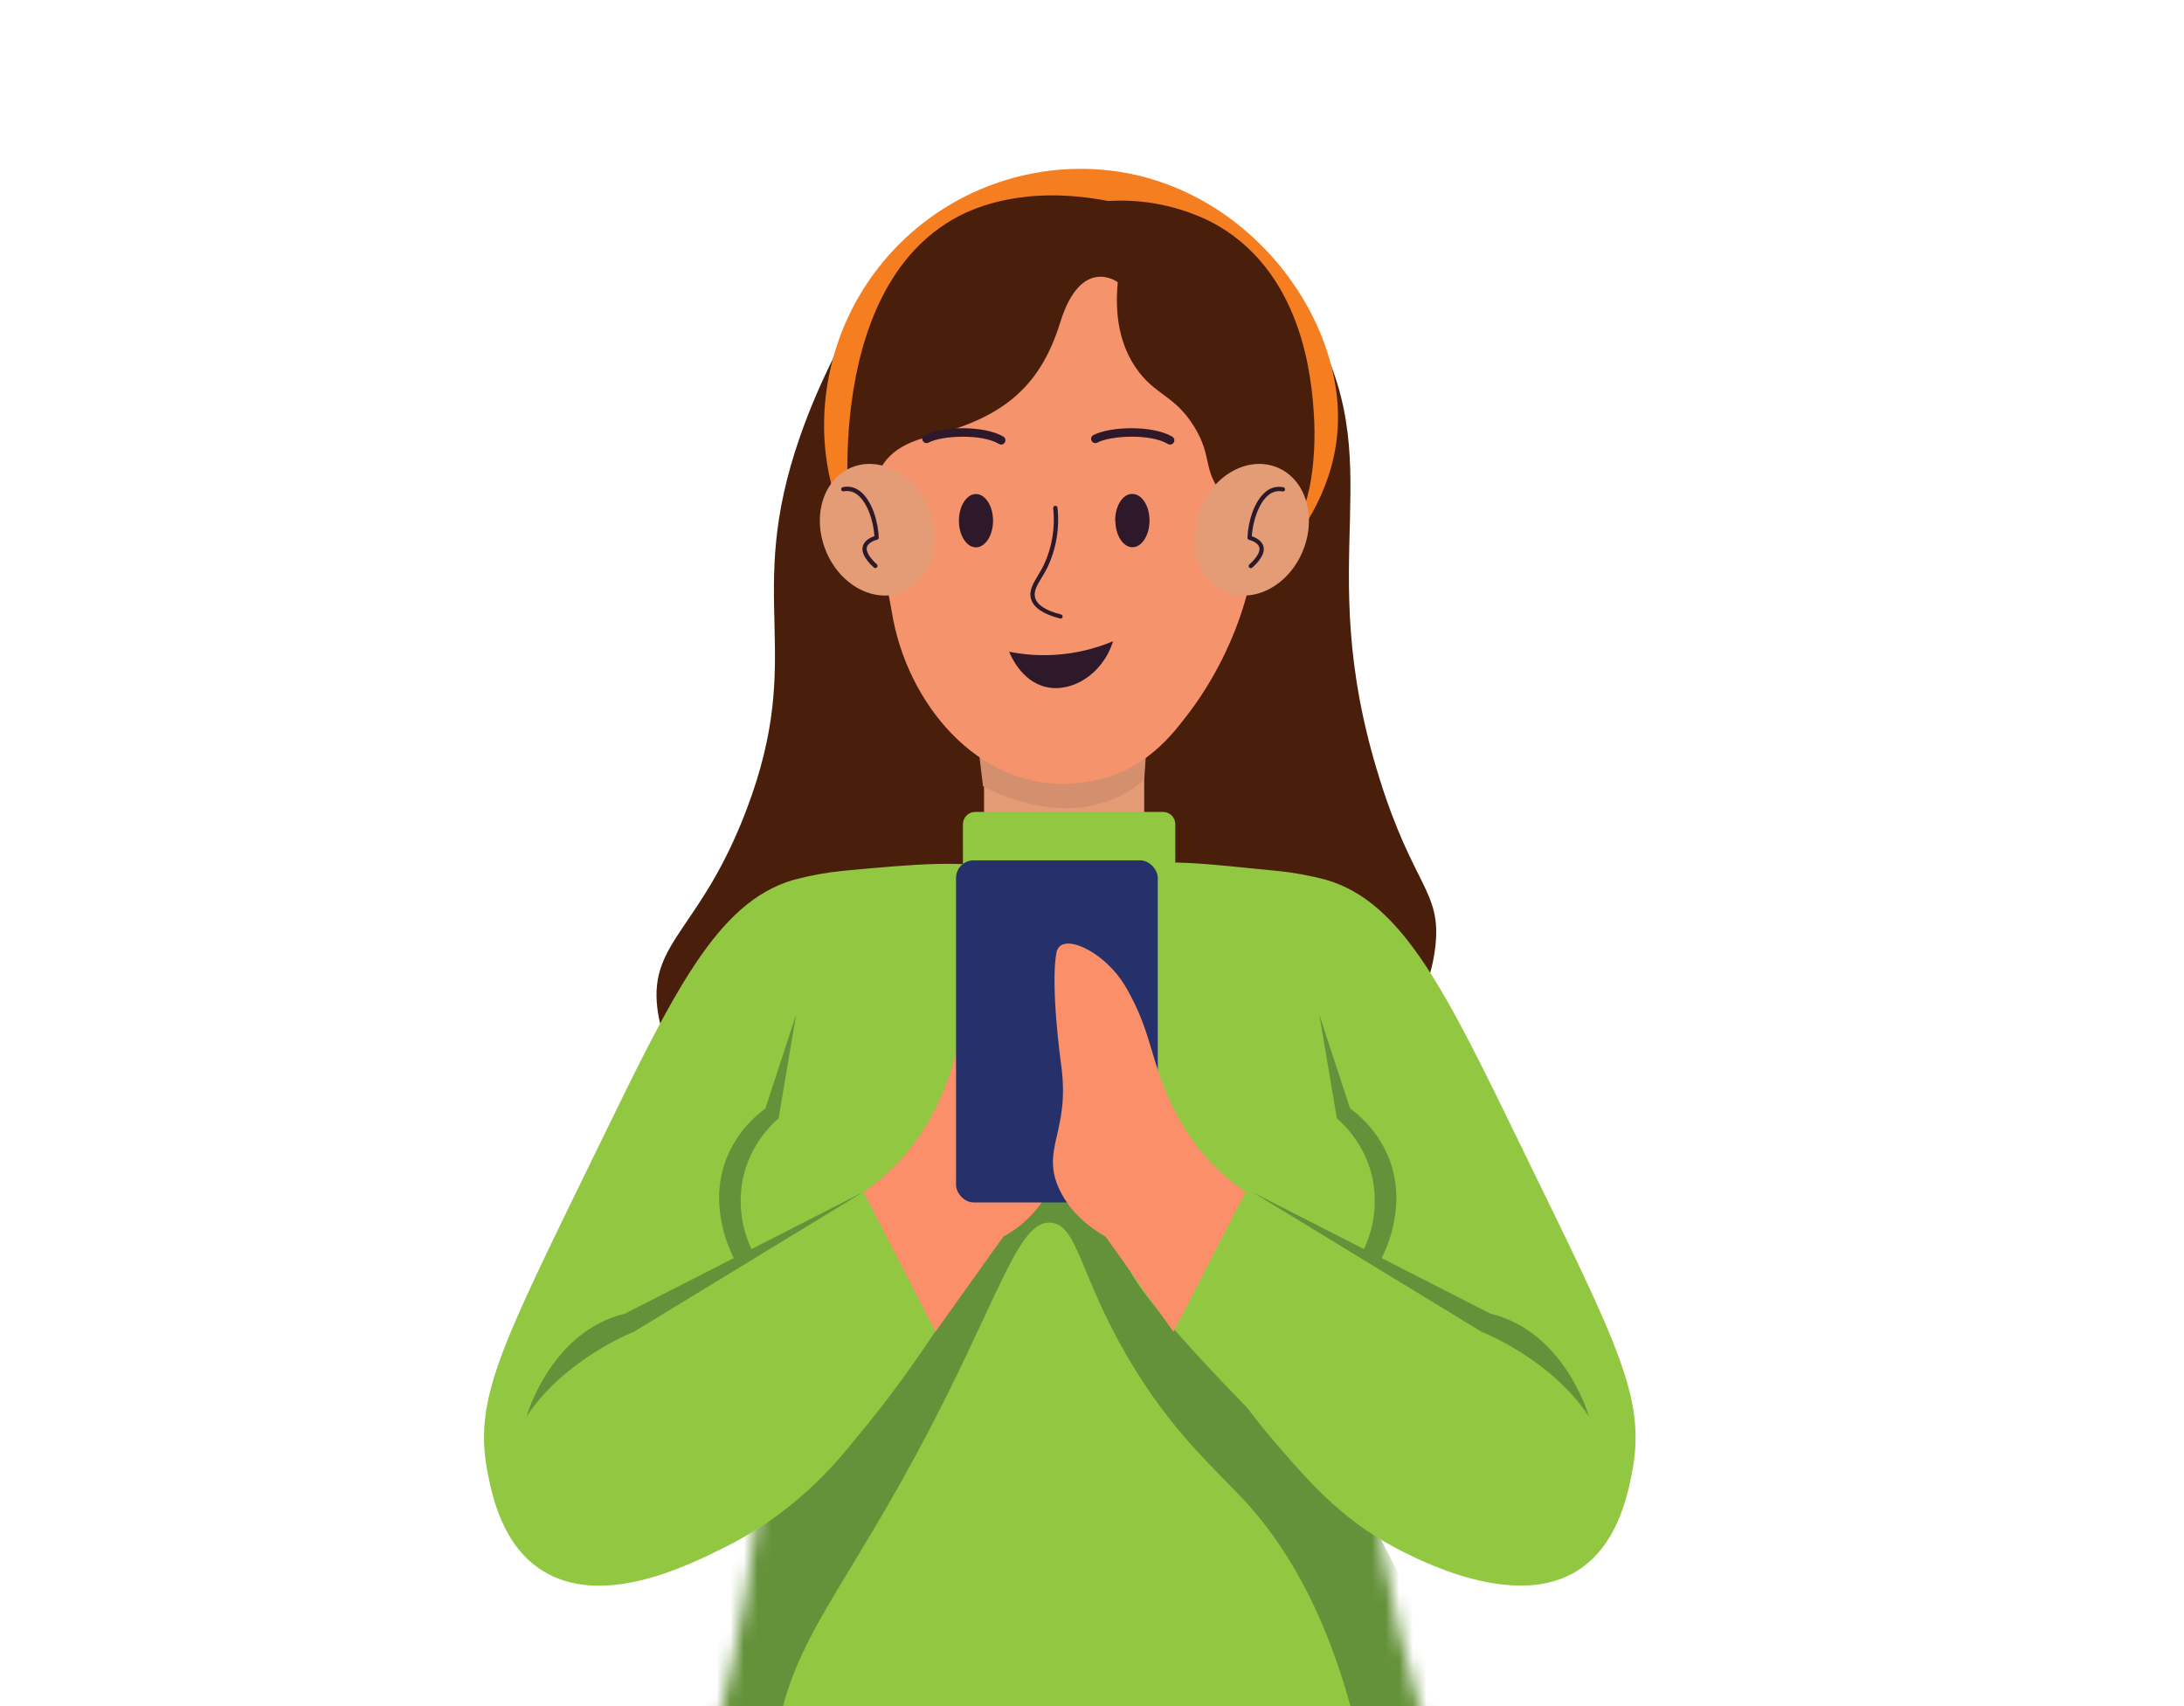 <svg width="160" height="125" viewBox="0 0 160 125" fill="none" xmlns="http://www.w3.org/2000/svg">
<path d="M105.162 69.274C103.95 80.689 85.915 91.821 69.762 89.486C60.328 88.121 49.062 81.811 48.15 73.805C47.597 68.958 51.372 68.061 54.687 59.33C59.106 47.705 54.431 43.968 58.618 31.961C61.3 24.277 67.056 14.774 72.056 15.399C73.694 15.611 74.95 16.88 75.859 18.186L79.759 16.383C80.809 15.496 82.422 14.436 84.447 14.311C90.334 13.946 94.881 21.683 95.812 23.268C102.181 34.105 95.925 40.596 101.056 57.018C103.553 65.002 105.587 65.277 105.162 69.274Z" fill="#491F0B"/>
<mask id="mask0_625_3791" style="mask-type:luminance" maskUnits="userSpaceOnUse" x="68" y="46" width="20" height="27">
<path d="M68.45 46.783H87.5V72.186H68.45V46.783Z" fill="white"/>
</mask>
<g mask="url(#mask0_625_3791)">
<path d="M72.093 46.783H83.825V72.186H72.093V46.783Z" fill="#E39C76"/>
<path d="M72.016 57.596C72.016 57.596 78.659 61.518 83.825 57.149L84.525 46.783L70.803 47.614L72.016 57.596Z" fill="#D48F6E"/>
</g>
<mask id="mask1_625_3791" style="mask-type:luminance" maskUnits="userSpaceOnUse" x="50" y="63" width="57" height="72">
<path d="M102.5 119.412C96.04 91.268 104.212 72.584 94.634 65.974C92.656 64.612 90.106 64.412 85.009 64.027C82.45 63.831 65.8 62.556 58.581 71.215C53.893 76.821 56.306 83.09 56.287 97.437C56.287 105.837 55.331 117.768 50.975 132.302C55.065 132.88 59.331 133.355 63.759 133.696C77.987 134.786 92.289 134.388 106.434 132.509C104.837 128.234 103.522 123.859 102.5 119.412Z" fill="white"/>
</mask>
<g mask="url(#mask1_625_3791)">
<path d="M102.499 119.412C96.04 91.268 104.212 72.584 94.634 65.974C92.656 64.612 90.106 64.412 85.009 64.027C82.449 63.831 65.799 62.556 58.581 71.215C53.893 76.824 56.299 83.09 56.287 97.437C56.287 105.83 55.349 117.793 50.974 132.384C55.127 132.934 59.443 133.38 63.921 133.696C78.093 134.693 92.328 134.295 106.421 132.509C104.828 128.234 103.518 123.859 102.499 119.412Z" fill="#92C741"/>
<path d="M112.537 134.816L101.175 137.766C99.718 122.272 95.237 114.378 91.24 110.016C89.128 107.71 85.846 104.978 82.6 99.416C79.1 93.416 78.95 89.797 77.028 89.585C74.512 89.303 73.187 95.338 67.087 106.628C61.071 117.747 57.528 120.832 56.706 128.685C56.312 132.494 59.053 136.857 57.143 137.747L54.125 139.166L43.596 128.569L48.731 119.119L54.925 112.341C61.009 108.953 67.196 99.507 68.518 97.557C69.84 95.607 71.784 88.144 74.406 85.741C77.028 83.338 80.525 88.582 82.753 93.05C84.981 97.519 101.19 112.825 101.19 112.825L112.537 134.816Z" fill="#64923A"/>
</g>
<path d="M98.009 31.187C97.634 39.652 89.281 45.202 87.072 46.665C84.722 48.227 82.384 49.79 79.184 49.999C71.153 50.552 60.372 42.499 60.372 31.187C60.371 28.716 60.858 26.269 61.803 23.986C62.748 21.704 64.134 19.63 65.881 17.882C67.628 16.135 69.702 14.749 71.984 13.803C74.267 12.858 76.714 12.371 79.184 12.371C90.337 12.355 98.394 22.499 98.009 31.187Z" fill="#F47E20"/>
<path d="M93.263 30.537L88.082 39.6C88.082 39.6 92.725 40.381 93.281 36.978C93.613 34.845 93.607 32.674 93.263 30.543" fill="#F5B493"/>
<path d="M93.147 34.78C93.313 34.105 93.481 33.449 93.641 32.855C93.641 32.855 93.366 19.527 83.925 16.155C83.838 16.137 83.756 16.13 83.672 16.115C80.096 14.67 76.097 14.684 72.531 16.152H72.5C71.038 16.673 69.695 17.48 68.547 18.524C68.434 18.621 68.375 18.68 68.375 18.68C62.991 23.746 62.813 32.855 62.813 32.855C62.745 33.367 62.72 33.883 62.738 34.399C62.834 36.407 63.51 38.345 64.684 39.977C64.503 41.124 64.997 42.849 65.341 44.874C66.419 51.486 71.591 57.752 78.369 57.418C83.263 57.174 85.575 54.215 86.931 52.455C90.659 47.621 91.856 42.34 91.844 40.462C92.255 39.751 92.578 38.993 92.806 38.205C93.123 37.089 93.244 35.926 93.163 34.768" fill="#F5936C"/>
<path d="M77.672 45.308H77.634C76.428 44.996 75.719 44.521 75.534 43.877C75.362 43.293 75.678 42.771 76.037 42.165C76.178 41.937 76.319 41.696 76.453 41.43C77.072 40.121 77.316 38.666 77.159 37.227C77.156 37.186 77.169 37.145 77.196 37.113C77.223 37.081 77.262 37.062 77.303 37.058C77.345 37.055 77.386 37.068 77.417 37.095C77.449 37.122 77.469 37.161 77.472 37.202C77.633 38.701 77.378 40.215 76.734 41.577C76.594 41.855 76.441 42.108 76.306 42.333C75.969 42.896 75.703 43.343 75.834 43.799C75.987 44.327 76.619 44.736 77.709 45.011C77.751 45.017 77.788 45.038 77.814 45.072C77.839 45.105 77.851 45.147 77.845 45.188C77.84 45.23 77.818 45.267 77.785 45.293C77.752 45.318 77.71 45.329 77.669 45.324L77.672 45.308ZM81.713 38.14C81.713 39.218 82.278 40.093 82.963 40.093C83.647 40.093 84.213 39.218 84.213 38.136C84.213 37.055 83.647 36.187 82.947 36.187C82.247 36.187 81.697 37.062 81.697 38.14M70.25 38.152C70.25 39.23 70.816 40.105 71.5 40.102C72.184 40.099 72.75 39.227 72.75 38.149C72.75 37.071 72.184 36.196 71.5 36.196C70.816 36.196 70.25 37.074 70.25 38.152ZM73.934 47.749C74.013 47.955 74.794 49.899 76.616 50.33C78.491 50.774 80.769 49.437 81.544 46.98C80.174 47.556 78.715 47.895 77.231 47.98C76.127 48.045 75.019 47.967 73.934 47.749Z" fill="#2D1929"/>
<path d="M119.528 108.062C119.178 109.787 118.425 113.243 115.597 115.055C111.022 117.987 103.95 114.327 102.05 113.305C98.181 111.23 95.715 108.362 93.39 105.658C91.801 103.809 90.361 101.836 89.084 99.758C86.875 88.374 84.687 75.074 82.5 63.712C84.715 62.743 88.659 63.349 93.537 63.802C94.754 63.924 95.959 64.143 97.14 64.459C102.815 66.09 105.994 72.818 111.453 84.015C118.697 98.887 120.653 102.527 119.528 108.062ZM73.55 63.862C71.362 75.224 68.397 88.383 66.2 99.746C64.425 103.324 60.575 109.608 53.234 113.293C50.472 114.683 44.112 117.877 39.687 115.043C36.856 113.23 36.103 109.774 35.753 108.049C34.631 102.527 36.587 98.887 43.837 84.015C49.3 72.818 52.478 66.09 58.153 64.459C59.334 64.143 60.539 63.924 61.756 63.802C66.634 63.349 71.334 62.893 73.55 63.862Z" fill="#92C741"/>
<path d="M86.103 60.389V66.993C86.103 67.232 86.008 67.462 85.839 67.632C85.669 67.802 85.44 67.898 85.2 67.899H71.45C71.21 67.899 70.979 67.803 70.809 67.633C70.639 67.463 70.544 67.233 70.544 66.993V60.389C70.544 60.271 70.567 60.153 70.613 60.043C70.658 59.933 70.725 59.834 70.809 59.75C70.894 59.666 70.993 59.599 71.103 59.554C71.213 59.509 71.331 59.486 71.45 59.486H85.2C85.439 59.486 85.669 59.581 85.839 59.751C86.008 59.92 86.103 60.15 86.103 60.389Z" fill="#92C741"/>
<path d="M93.988 38.965C92.694 39.246 90.644 37.552 89.575 36.236C88.075 34.393 88.847 33.477 87.5 31.283C86.031 28.89 84.6 28.996 83.197 26.924C82.416 25.771 81.578 23.843 81.888 20.674C81.888 20.674 79.203 18.677 77.672 23.624C76.141 28.571 73.244 30.674 68.019 31.993C62.794 33.311 64.688 36.908 62.706 38.83C62.648 38.902 62.566 38.952 62.475 38.971C62.46 38.973 62.444 38.973 62.428 38.971C62.241 38.936 59.928 21.308 70.191 15.861C71.391 15.236 75.056 13.54 81.188 14.727C83.724 14.569 86.258 15.066 88.547 16.168C95.538 19.677 96.094 28.005 96.25 30.296C96.484 33.686 95.919 38.543 93.988 38.965Z" fill="#491F0B"/>
<path d="M60.491 40.331C61.51 42.859 64.025 44.228 66.116 43.387C68.206 42.546 69.053 39.815 68.034 37.29C67.016 34.765 64.5 33.396 62.41 34.237C60.319 35.078 59.472 37.806 60.494 40.331M95.46 40.331C94.441 42.859 91.925 44.228 89.835 43.387C87.744 42.546 86.897 39.815 87.919 37.29C88.941 34.765 91.45 33.396 93.544 34.237C95.638 35.078 96.481 37.806 95.46 40.331Z" fill="#E39C76"/>
<path d="M64.135 41.628C64.098 41.628 64.062 41.614 64.035 41.59C63.944 41.515 63.147 40.825 63.185 40.184C63.213 39.621 63.794 39.371 64.06 39.284C63.991 38.193 63.56 36.837 62.828 36.259C62.689 36.142 62.525 36.058 62.349 36.013C62.172 35.968 61.988 35.964 61.81 35.999C61.789 36.003 61.768 36.003 61.748 35.999C61.727 35.995 61.708 35.986 61.69 35.975C61.673 35.963 61.658 35.948 61.647 35.931C61.635 35.913 61.627 35.894 61.624 35.873C61.62 35.852 61.62 35.831 61.624 35.811C61.628 35.791 61.637 35.771 61.648 35.754C61.66 35.736 61.675 35.722 61.693 35.71C61.71 35.699 61.73 35.691 61.75 35.687C61.972 35.64 62.202 35.644 62.422 35.698C62.642 35.752 62.847 35.855 63.022 35.999C63.894 36.69 64.335 38.237 64.378 39.384C64.379 39.42 64.368 39.455 64.345 39.484C64.323 39.512 64.292 39.532 64.257 39.54C64.257 39.54 63.522 39.712 63.494 40.19C63.472 40.603 64.022 41.159 64.235 41.34C64.259 41.361 64.276 41.388 64.284 41.419C64.292 41.45 64.291 41.482 64.28 41.512C64.269 41.542 64.249 41.568 64.223 41.586C64.197 41.605 64.166 41.615 64.135 41.615V41.628ZM91.632 41.628C91.6 41.627 91.569 41.617 91.543 41.599C91.517 41.581 91.497 41.555 91.486 41.525C91.475 41.495 91.474 41.462 91.482 41.432C91.49 41.401 91.507 41.373 91.531 41.353C91.744 41.171 92.294 40.612 92.272 40.203C92.244 39.724 91.519 39.556 91.51 39.553C91.475 39.544 91.444 39.524 91.421 39.496C91.399 39.467 91.387 39.432 91.388 39.396C91.431 38.249 91.872 36.703 92.744 36.012C92.919 35.867 93.125 35.764 93.346 35.71C93.567 35.656 93.797 35.653 94.019 35.7C94.039 35.704 94.058 35.712 94.075 35.723C94.092 35.735 94.107 35.749 94.118 35.767C94.129 35.784 94.137 35.803 94.141 35.823C94.145 35.843 94.145 35.864 94.141 35.884C94.132 35.924 94.108 35.959 94.073 35.982C94.039 36.005 93.997 36.013 93.957 36.006C93.778 35.97 93.594 35.974 93.418 36.019C93.241 36.064 93.077 36.148 92.938 36.265C92.207 36.843 91.775 38.2 91.707 39.29C91.972 39.378 92.553 39.628 92.585 40.19C92.619 40.831 91.822 41.521 91.731 41.596C91.703 41.618 91.667 41.629 91.632 41.628Z" fill="#2D1929"/>
<path d="M76.875 87.171C76.119 88.628 74.943 89.826 73.5 90.608L68.531 97.574L63.259 87.33C65.077 86.081 66.612 84.463 67.766 82.583C70.344 78.315 69.8 76.021 72.109 72.171C73.428 69.983 76.062 68.558 76.878 69.343C76.981 69.444 77.053 69.572 77.087 69.712C77.662 72.446 76.85 77.702 76.85 77.702C76.053 82.777 78.369 84.055 76.875 87.171Z" fill="#FA8F6A"/>
<rect x="70.04" y="63.036" width="14.779" height="25.06" rx="1.285" fill="#26316B"/>
<path d="M91.25 87.334L85.969 97.578L81 90.612C79.925 89.987 78.462 88.931 77.625 87.175C76.197 84.159 78.425 82.947 77.741 78.037C77.741 78.037 76.912 72.1 77.412 69.719C77.447 69.579 77.519 69.451 77.622 69.35C78.437 68.566 81.059 69.975 82.391 72.178C84.7 76.025 84.156 78.322 86.734 82.591C87.891 84.47 89.429 86.087 91.25 87.334Z" fill="#FA8F6A"/>
<path d="M58.322 74.339L57.038 81.945C55.771 83.044 54.875 84.508 54.472 86.136C54.017 88.117 54.309 90.197 55.291 91.976L53.857 92.364C53.585 91.864 51.725 88.329 53.325 84.62C53.922 83.263 54.869 82.09 56.069 81.22C56.815 78.926 57.566 76.633 58.322 74.339Z" fill="#64923A"/>
<path d="M63.247 87.333L46.438 97.576C46.438 97.576 41.394 99.523 38.575 103.783C38.638 103.558 40.422 97.533 45.781 96.248L63.247 87.333ZM101.122 92.364L99.687 91.976C100.668 90.196 100.96 88.117 100.506 86.136C100.104 84.508 99.208 83.044 97.941 81.945C97.511 79.408 97.082 76.872 96.653 74.339C97.405 76.63 98.156 78.922 98.906 81.214C100.111 82.085 101.06 83.262 101.656 84.623C103.253 88.329 101.397 91.864 101.122 92.364Z" fill="#64923A"/>
<path d="M116.407 103.784C113.594 99.525 108.544 97.578 108.544 97.578L91.735 87.334L109.197 96.25C114.557 97.537 116.344 103.559 116.407 103.784Z" fill="#64923A"/>
<path d="M85.719 32.571C85.663 32.571 85.608 32.556 85.559 32.527C84.291 31.762 81.359 31.902 80.375 32.437C80.303 32.469 80.221 32.473 80.146 32.447C80.071 32.422 80.009 32.369 79.972 32.299C79.934 32.229 79.925 32.148 79.945 32.071C79.966 31.995 80.014 31.929 80.081 31.887C81.331 31.221 84.488 31.152 85.881 31.993C85.952 32.036 86.003 32.105 86.023 32.185C86.043 32.265 86.03 32.35 85.988 32.421C85.96 32.467 85.92 32.505 85.873 32.532C85.826 32.558 85.773 32.572 85.719 32.571ZM73.35 32.571C73.293 32.572 73.237 32.557 73.188 32.527C71.919 31.765 68.988 31.902 68.006 32.437C67.934 32.469 67.852 32.473 67.777 32.447C67.703 32.422 67.64 32.369 67.603 32.299C67.566 32.229 67.556 32.148 67.576 32.071C67.597 31.995 67.645 31.929 67.713 31.887C68.963 31.221 72.116 31.152 73.513 31.993C73.57 32.029 73.615 32.082 73.639 32.145C73.664 32.209 73.667 32.278 73.649 32.343C73.63 32.408 73.591 32.466 73.538 32.507C73.484 32.548 73.418 32.571 73.35 32.571Z" fill="#2D1929"/>
</svg>
